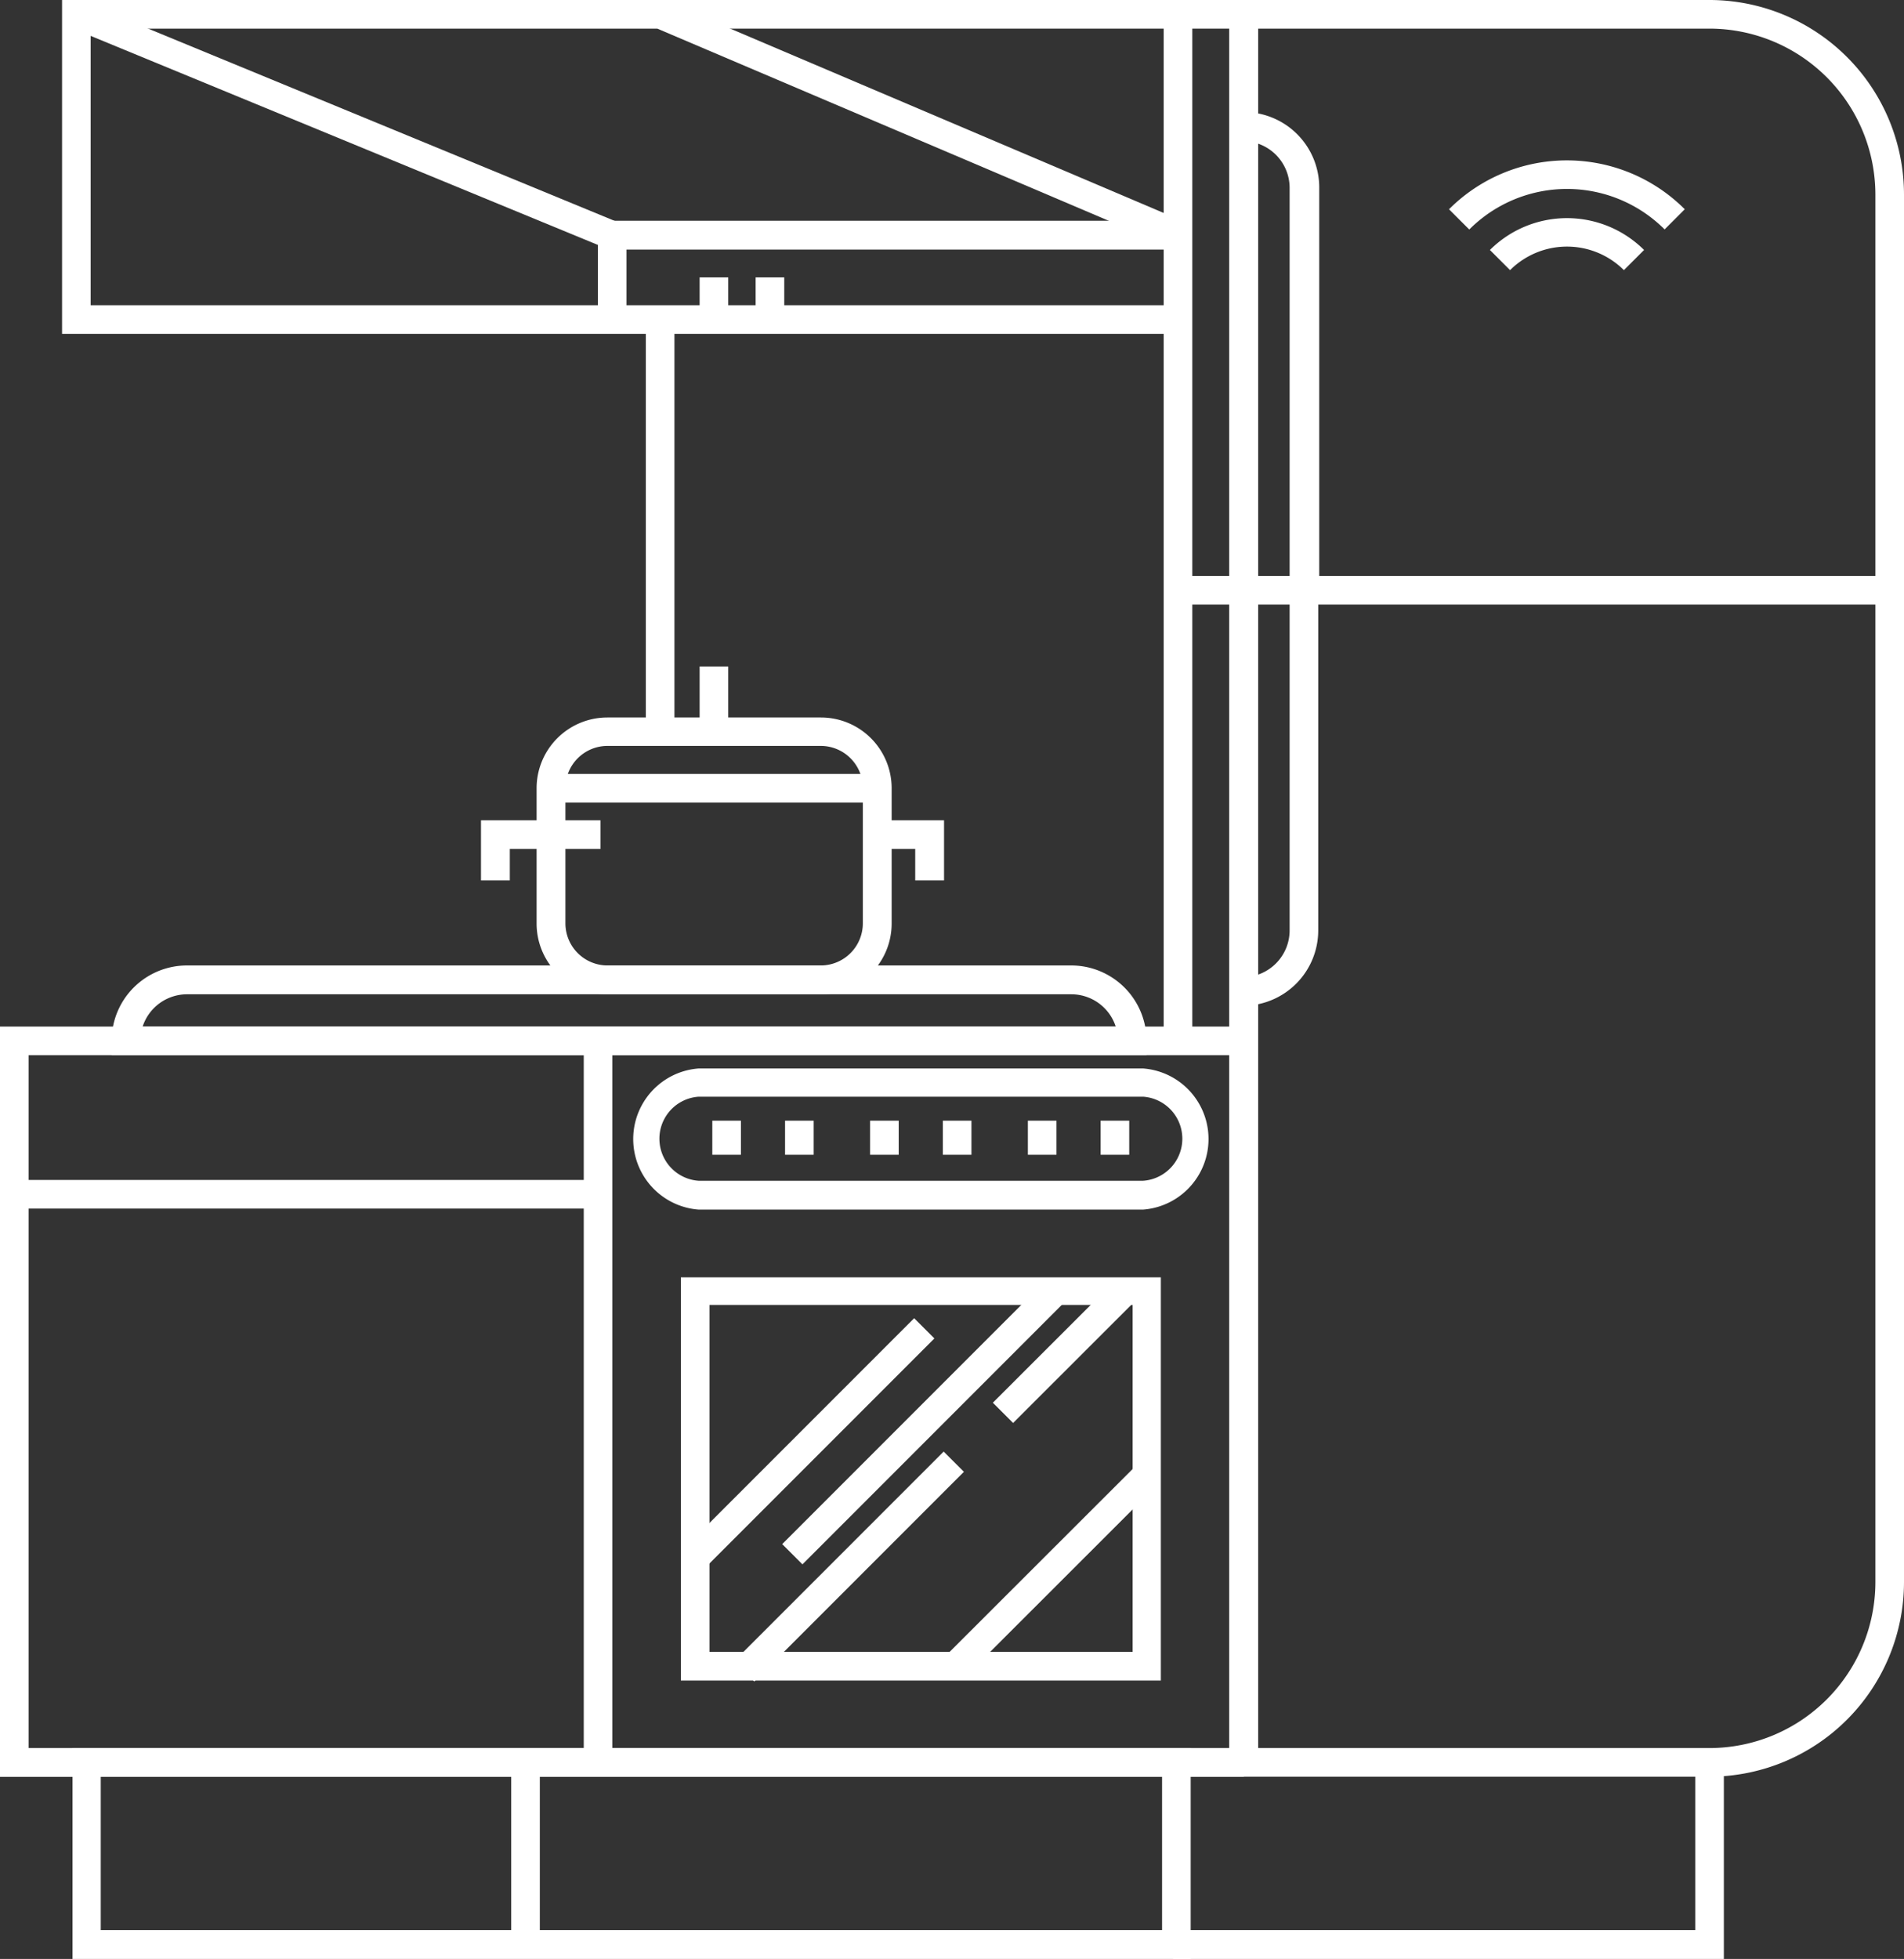 <svg xmlns="http://www.w3.org/2000/svg" viewBox="0 0 94.49 97.17"><rect x="0" y="0" width="94.49" height="97.17" fill="#333333" stroke="none"/><title>Depositphotos_84358000_02</title><g data-name="Layer 2"><g data-name="Layer 1"><g data-name="Layer 2"><g data-name="Layer 5" fill="#fff"><path d="M85.55 97.17H58.22v-1.43h25.91v-8.31h1.42v9.74z"/><path d="M59.09 97.17H3.6V86.71h55.49zM5 95.74h52.67v-7.6H5z"/><path d="M61.73 88.14H0V50.92h61.73v1.42H1.42v34.37h60.31v1.43z"/><path d="M32.05 15.85h1.42V36.3h-1.42z"/><path d="M32.76 0h28.97v1.42H32.76z"/><path d="M28.97 51.63h1.42v35.79h-1.42z"/><path d="M57.75.71h1.42v50.91h-1.42z"/><path d="M84.84 88.13H61V0h23.84a9.66 9.66 0 0 1 9.65 9.65v68.83a9.66 9.66 0 0 1-9.65 9.65zm-22.4-1.42h22.4a8.24 8.24 0 0 0 8.23-8.23V9.65a8.24 8.24 0 0 0-8.23-8.23h-22.4z"/><path d="M58.52 28.57h35.26v1.42H58.52z"/><path d="M61.73 49.89v-1.42A2.32 2.32 0 0 0 64 46.15V29.29h1.42v16.86a3.74 3.74 0 0 1-3.69 3.74z"/><path d="M56.9 52.34H5.54v-.71a3.74 3.74 0 0 1 3.74-3.74h43.88a3.74 3.74 0 0 1 3.74 3.74zM7.08 50.92h48.29a2.32 2.32 0 0 0-2.2-1.6H9.28a2.32 2.32 0 0 0-2.2 1.6z"/><path d="M65.47 29.29H64V9.3A2.32 2.32 0 0 0 61.73 7V5.56a3.74 3.74 0 0 1 3.74 3.74z"/><path d="M72.91 11.38l-1-1a8.27 8.27 0 0 1 11.7 0l-1 1a6.85 6.85 0 0 0-9.69 0z"/><path d="M74.94 13.4l-1-1a5.42 5.42 0 0 1 7.65 0l-1 1a4 4 0 0 0-5.65 0z"/><path d="M25.37 87.43h1.42v9.03h-1.42z"/><path d="M56.73 60H34.67a3.51 3.51 0 0 1 0-7h22.06a3.51 3.51 0 0 1 0 7zm-22.06-5.6a2.09 2.09 0 0 0 0 4.17h22.06a2.09 2.09 0 0 0 0-4.17z"/><path d="M36.43 82.404l10.402-10.401 1.004 1.004-10.402 10.401z"/><path d="M49.273 69.58l6.02-6.014 1.004 1.005-6.02 6.014z"/><path d="M46.924 82.143l9.396-9.385 1.003 1.004-9.395 9.386z"/><path d="M34.074 76.68l11.293-11.292 1.004 1.004-11.292 11.292z"/><path d="M38.819 76.594L51.893 63.52l1.004 1.004-13.074 13.074z"/><path d="M46.85 43.67h-1.43v-1.56h-1.89v-1.42h3.32v2.98z"/><path d="M40.73 49.32H30.14a3.51 3.51 0 0 1-3.51-3.51V39.1a3.51 3.51 0 0 1 3.51-3.51h10.6a3.51 3.51 0 0 1 3.51 3.51v6.71a3.51 3.51 0 0 1-3.51 3.51zM30.14 37a2.09 2.09 0 0 0-2.08 2.09v6.71a2.09 2.09 0 0 0 2.08 2.09h10.6a2.09 2.09 0 0 0 2.08-2.09v-6.7a2.09 2.09 0 0 0-2.08-2.1h-10.6z"/><path d="M25.3 43.67h-1.43v-2.98h5.93v1.42h-4.5v1.56z"/><path d="M58.52 16.56H3.08V0h29.83l.13.06L58.8 11.01l-.56 1.31-25.62-10.9H4.5v13.72h54.02v1.42z"/><path d="M31.09 15.85h-1.42v-4.9h28.79v1.43H31.09v3.47z"/><path d="M3.526 1.379l.54-1.313L30.66 11.021l-.541 1.313z"/><path d="M34.72 13.76h1.42v1.69h-1.42z"/><path d="M35.35 55.59h1.42v1.69h-1.42z"/><path d="M38.96 55.59h1.42v1.69h-1.42z"/><path d="M51.01 55.59h1.42v1.69h-1.42z"/><path d="M54.62 55.59h1.42v1.69h-1.42z"/><path d="M43.18 55.59h1.42v1.69h-1.42z"/><path d="M46.79 55.59h1.42v1.69h-1.42z"/><path d="M37.5 13.76h1.42v1.69H37.5z"/><path d="M34.72 33.06h1.42v3.24h-1.42z"/><path d="M27.34 38.39h16.19v1.42H27.34z"/><path d="M57.61 83.36H33.79v-20h23.82zm-22.4-1.42h21V64.73h-21z"/><path d="M.71 58.53h28.97v1.42H.71z"/></g></g></g></g></svg>